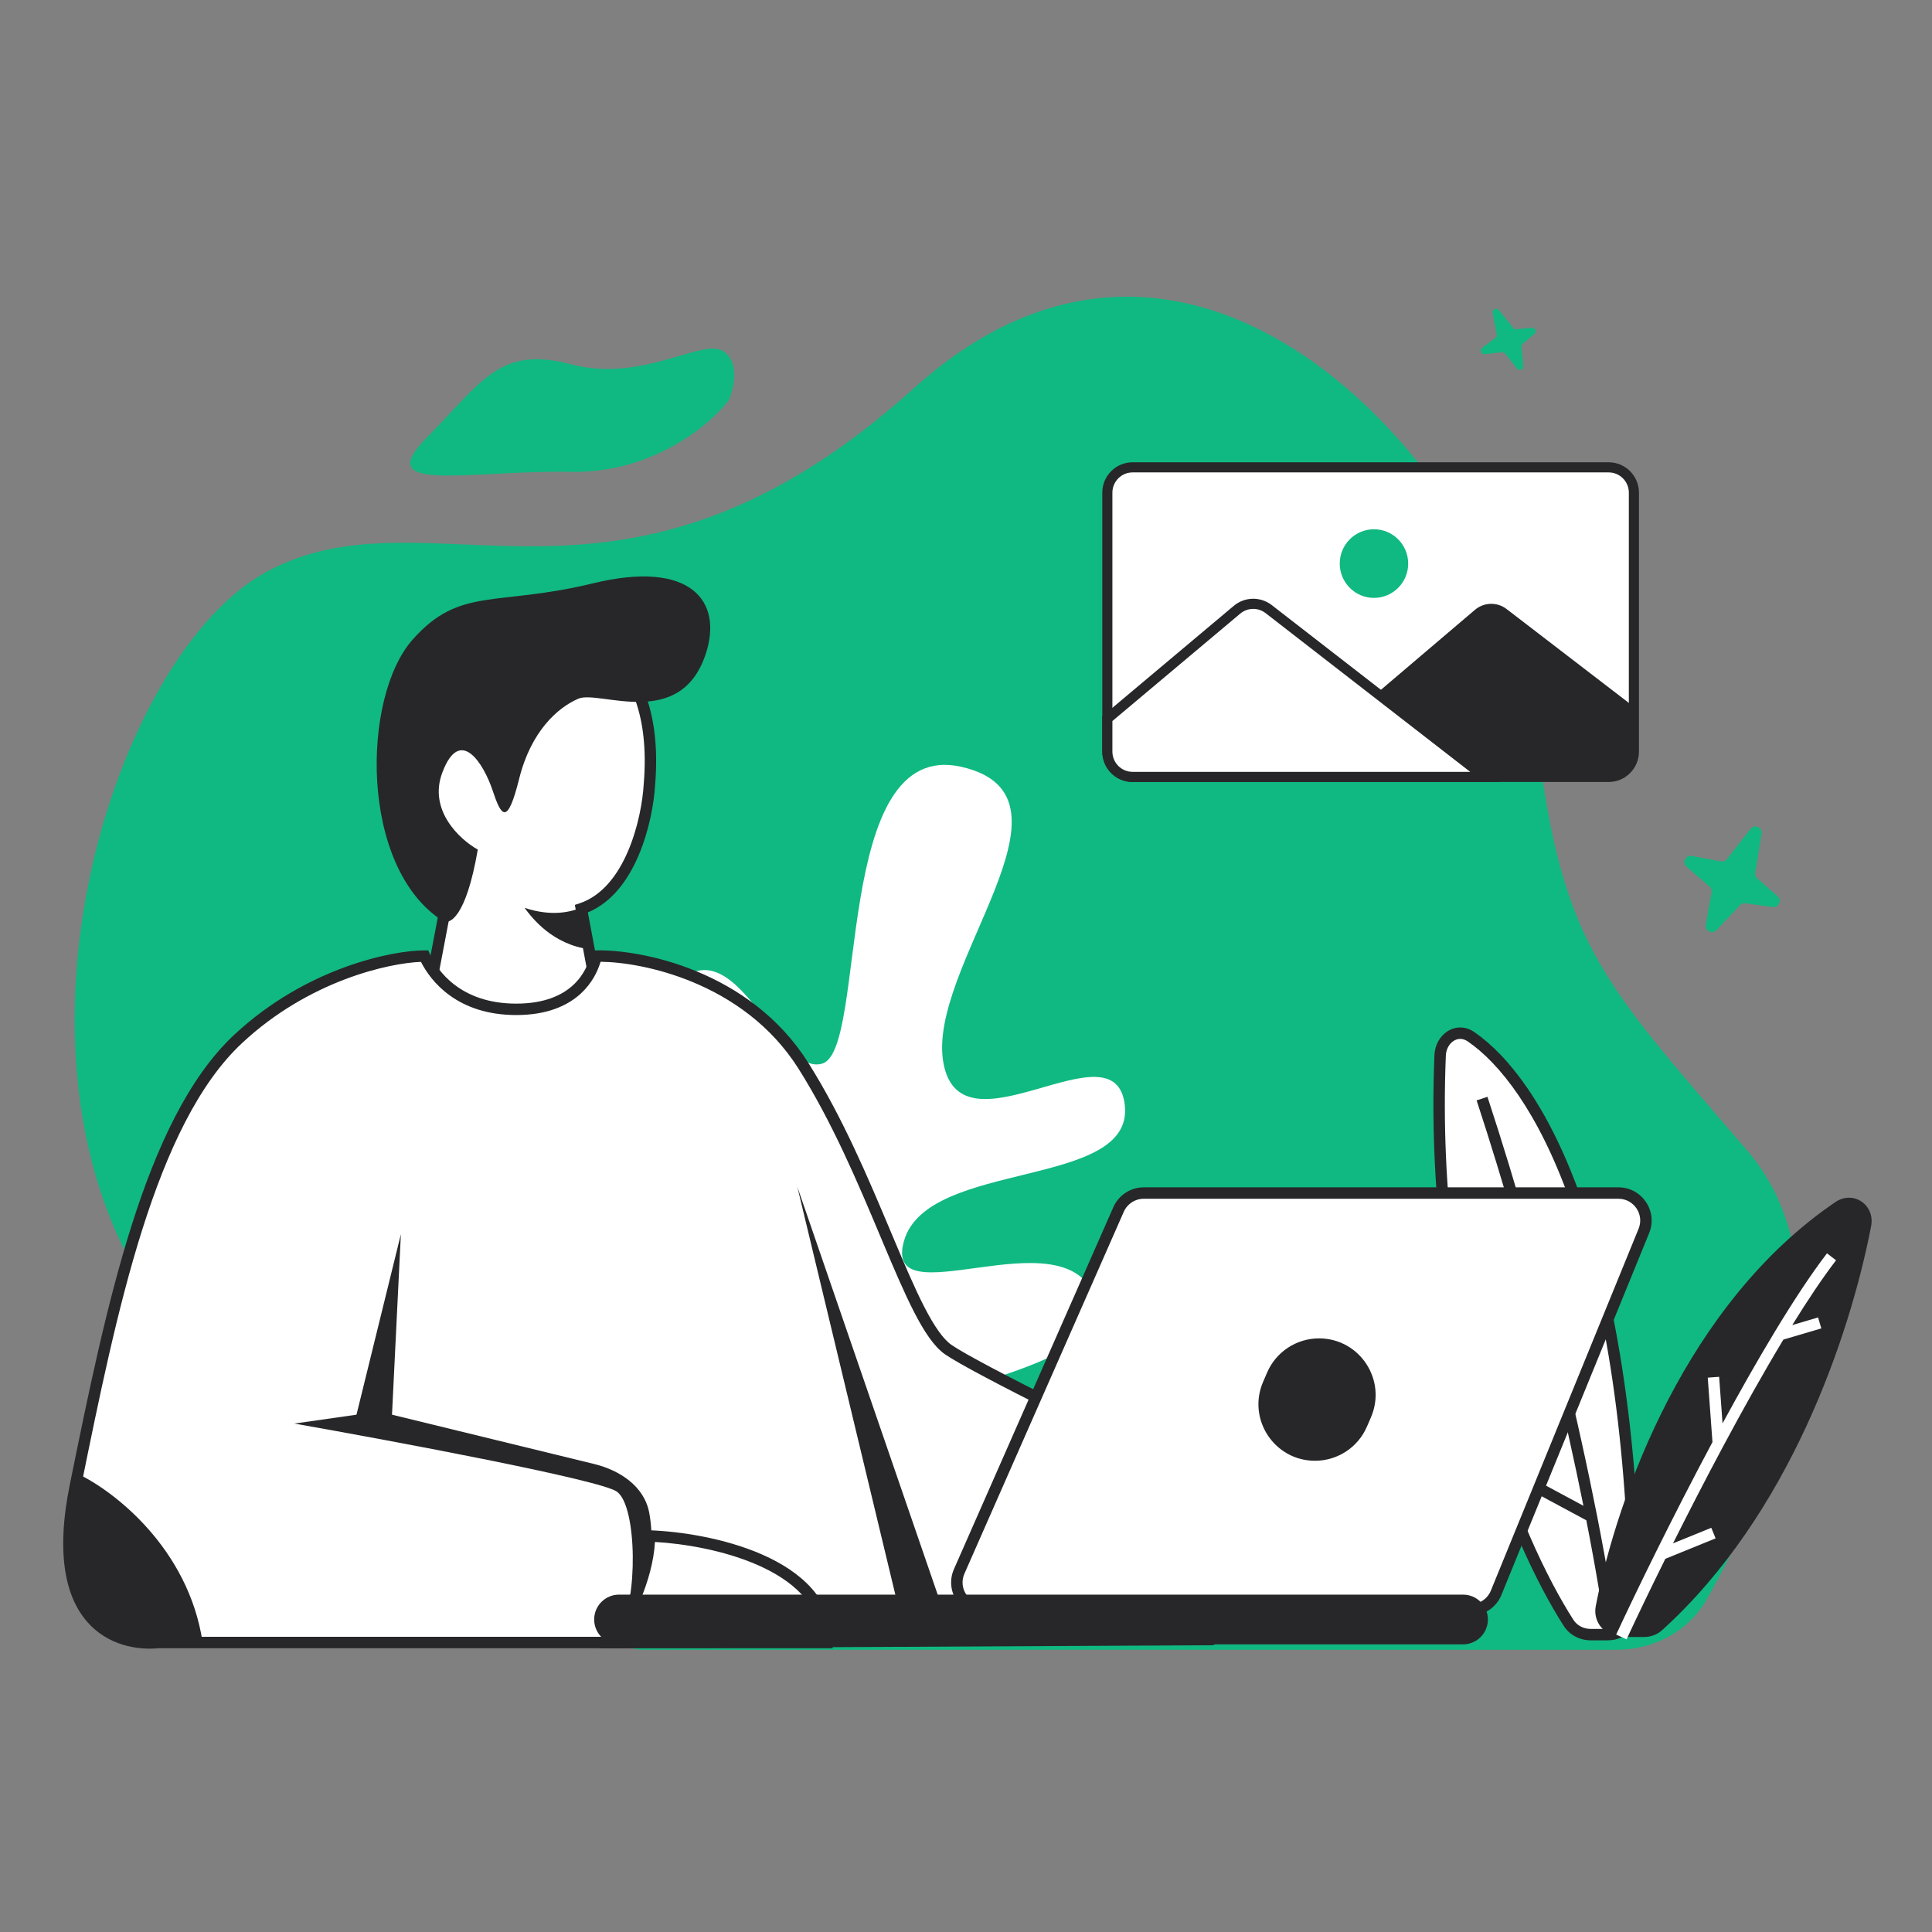 <svg xmlns="http://www.w3.org/2000/svg" fill="none" viewBox="0 0 3000 3000" id="ManWorkingonlaptop"><rect x="0" y="0" width="3000" height="3000" fill="#808080" stroke="none"/><path fill="#10b981" d="M2382.11 1109C2421.86 1465.58 2479.28 1514.01 2713.38 1786.95C2874.63 1974.97 2759.28 2291.8 2649.86 2483.95C2621.48 2533.78 2567.15 2561.77 2509.69 2561.77H999.891C871.992 2561.77 401.62 2193.53 310.605 2103.92C-51.578 1747.33 156.015 1029.75 412.193 888.878C668.37 748.004 959.883 1016.55 1419.24 602.727C1878.59 188.907 2345.3 778.82 2382.11 1109Z" class="colore7e8ff svgShape"></path><path fill="#10b981" d="M886.483 732.722C1013.29 735.067 1102.81 659.462 1131.72 621.367C1139.7 602.808 1149.07 561.587 1122.75 545.177C1089.85 524.664 997.138 594.994 886.483 565.69C775.827 536.386 748.91 592.063 662.179 679.975C575.448 767.887 727.975 729.792 886.483 732.722Z" class="colore7e8ff svgShape"></path><path fill="#ffffff" d="M948.893 2535.17H1404.08C1530.78 2488.65 1699.71 2432.83 1657.48 2325.84 1615.24 2218.85 1404.08 2363.06 1347.77 2260.72 1291.45 2158.38 1746.64 2144.43 1699.71 2014.18 1652.78 1883.93 1366.54 2051.39 1404.08 1925.79 1441.62 1800.2 1760.71 1846.71 1746.64 1716.47 1732.56 1586.22 1493.24 1800.2 1465.08 1651.34 1436.92 1502.49 1695.02 1237.34 1493.24 1190.82 1291.45 1144.3 1347.77 1628.08 1277.38 1651.34 1206.99 1674.6 1141.29 1423.41 1042.75 1535.05 944.201 1646.69 1113.13 1897.88 1042.75 2014.18 972.357 2130.47 873.812 1697.86 761.189 1897.88 671.091 2057.9 848.785 2389.42 948.893 2535.17zM691.401 1411.09L673.023 1507.57 691.401 1608.64C738.876 1614.77 835.663 1627.02 843.014 1627.02 850.365 1627.02 904.272 1581.08 930.307 1558.11L902.741 1411.09C979.926 1385.36 1005.35 1271.73 1008.41 1218.12 1026.79 997.595 879.769 970.029 852.203 970.029 824.637 970.029 650.052 970.029 627.08 1153.8 608.702 1300.82 662.303 1386.58 691.401 1411.09z" class="colorffffff svgShape"></path><path fill="#27272a" fill-rule="evenodd" d="M741.622 1001.06C694.102 1022.9 646.937 1066.42 635.877 1154.9C617.799 1299.53 670.728 1382.09 697.111 1404.31L701.08 1407.65L682.041 1507.61L698.963 1600.68C722.467 1603.7 754.997 1607.84 783.339 1611.33C798.856 1613.25 813.098 1614.96 823.91 1616.2C829.319 1616.83 833.842 1617.32 837.225 1617.66C838.919 1617.83 840.296 1617.96 841.339 1618.05C841.572 1618.07 841.784 1618.08 841.974 1618.1C842.313 1617.93 842.764 1617.68 843.338 1617.35C845.213 1616.25 847.764 1614.55 850.921 1612.28C857.2 1607.77 865.281 1601.44 874.06 1594.3C889.962 1581.37 907.809 1566.05 920.664 1554.78L892.603 1405.12L899.938 1402.68C934.985 1390.99 959.233 1358.97 975.221 1321.57C991.124 1284.38 998.075 1243.61 999.56 1217.62L999.567 1217.5L999.577 1217.39C1008.58 1109.3 977.048 1050.19 941.573 1017.94C905.613 985.247 864.242 978.894 852.203 978.894C838.604 978.894 789.727 978.938 741.622 1001.06ZM841.251 1618.42C841.251 1618.42 841.294 1618.4 841.374 1618.37C841.291 1618.41 841.251 1618.42 841.251 1618.42ZM852.126 961.164H852.203C867.731 961.164 913.652 968.594 953.499 1004.82C993.817 1041.47 1026.59 1106.38 1017.26 1218.75C1015.66 1246.35 1008.37 1289.14 991.523 1328.54C975.726 1365.49 950.831 1401.01 912.827 1416.78L939.948 1561.42L936.172 1564.75C923.102 1576.29 903.021 1593.6 885.249 1608.06C876.378 1615.27 867.976 1621.86 861.267 1626.68C857.93 1629.08 854.859 1631.15 852.278 1632.66C850.996 1633.41 849.67 1634.11 848.387 1634.66C847.361 1635.1 845.345 1635.89 843.014 1635.89C840.521 1635.89 832.371 1635.02 821.89 1633.82C811.003 1632.57 796.702 1630.84 781.169 1628.93C750.097 1625.1 714.014 1620.5 690.266 1617.44L683.838 1616.61L664.006 1507.53L681.757 1414.34C649.638 1383.84 600.356 1296.12 618.283 1152.7C630.194 1057.42 681.808 1009.04 734.215 984.946C785.943 961.164 838.045 961.164 852.126 961.164Z" clip-rule="evenodd" class="color032068 svgShape"></path><path fill="#ffffff" d="M245.742 2550.49H967.056L1881.33 2545.89C1937.91 2509 1953.74 2449.47 1953.89 2398.98C1954.02 2357.61 1924.2 2324.33 1886.93 2306.36C1738.88 2234.99 1514.17 2124.54 1472.43 2095.65C1412.71 2054.3 1357.58 1829.17 1247.31 1654.59C1159.1 1514.92 993.091 1483.07 925.707 1484.6C919.581 1512.16 893.546 1567.3 801.659 1567.3C709.772 1567.3 671.486 1512.16 659.234 1484.6C611.759 1484.6 480.054 1510.33 369.79 1613.24C232.055 1741.79 172.315 2035.51 117.215 2306.42L117.1 2306.99C72.994 2523.84 184.484 2556.61 245.742 2550.49Z" class="colorffffff svgShape"></path><path fill="#27272a" fill-rule="evenodd" d="M932.57 1493.42C928.271 1507.93 919.349 1526.73 901.84 1542.81C881.228 1561.74 849.511 1576.16 801.659 1576.16C710.792 1576.16 669.223 1524.42 653.683 1493.57C603.879 1495.48 480.124 1522.39 375.839 1619.72C308.722 1682.36 259.91 1786.06 220.966 1909.12C182.096 2031.95 153.475 2172.62 125.902 2308.19L125.787 2308.75C103.985 2415.95 121.189 2475 148.601 2506.54C176.071 2538.14 215.922 2544.56 244.86 2541.67L245.3 2541.62H967.056L1878.64 2537.04C1930.02 2502.31 1944.88 2447.15 1945.03 2398.95C1945.14 2362.24 1918.57 2331.46 1883.08 2314.35C1809.04 2278.65 1715.8 2233.17 1635.84 2193C1556.24 2153 1488.9 2117.83 1467.39 2102.94C1450.45 2091.21 1434.96 2067.51 1419.69 2037.9C1404.21 2007.89 1388.14 1970.08 1370.65 1928.52C1369.47 1925.71 1368.28 1922.87 1367.08 1920.02C1332.77 1838.41 1292.64 1742.96 1239.82 1659.32C1196.93 1591.41 1135.03 1549.56 1075.31 1524.83C1019.39 1501.69 965.829 1493.76 932.57 1493.42ZM1082.09 1508.45C1144.27 1534.19 1209.49 1578.1 1254.81 1649.86C1308.43 1734.76 1349.06 1831.41 1383.25 1912.74C1384.51 1915.73 1385.76 1918.7 1387 1921.64C1404.54 1963.35 1420.35 2000.49 1435.45 2029.78C1450.76 2059.46 1464.56 2079.41 1477.48 2088.36C1497.7 2102.36 1563.59 2136.86 1643.8 2177.16C1723.64 2217.27 1816.78 2262.7 1890.78 2298.38C1929.82 2317.2 1962.9 2352.99 1962.76 2399.01C1962.6 2451.12 1946.21 2514.17 1886.18 2553.32L1883.99 2554.75L967.101 2559.35L967.056 2559.35H246.177C213.876 2562.48 167.631 2555.46 135.219 2518.17C102.598 2480.64 86.109 2414.88 108.413 2305.22L108.584 2304.38C136.095 2169.12 164.881 2027.58 204.062 1903.77C243.198 1780.11 293.122 1672.67 363.741 1606.76C475.864 1502.11 609.83 1475.73 659.234 1475.73H664.995L667.335 1481C678.62 1506.39 714.275 1558.43 801.659 1558.43C845.695 1558.43 872.939 1545.28 889.847 1529.76C906.923 1514.07 914.267 1495.21 917.053 1482.67L918.56 1475.89L925.505 1475.74C960.434 1474.94 1020.01 1482.75 1082.09 1508.45Z" clip-rule="evenodd" class="color032068 svgShape"></path><path fill="#27272a" d="M553.563 2196.72L622.478 1916.47 608.695 2196.72 922.507 2273.26C962.8 2283.09 1000.48 2308.14 1008.1 2348.91 1021.71 2421.63 994.577 2498.97 962.46 2527.52 990.026 2488.07 990.026 2339.15 957.866 2316.18 932.137 2297.8 613.289 2238.07 457.081 2210.51L553.563 2196.72zM1238.13 1842.96L1408.12 2550.49H1481.63L1238.13 1842.96zM741.921 1319.2C723.543 1425.79 697.509 1437.12 686.788 1429.46 558.146 1346.77 561.25 1082.55 640.845 993.001 714.355 910.302 769.487 942.463 921.101 905.708 1072.71 868.954 1123.25 933.274 1095.69 1015.97 1056 1135.02 930.289 1071.11 898.129 1084.89 865.968 1098.67 824.619 1135.43 806.242 1208.94 787.864 1282.45 778.676 1268.66 764.893 1227.31 751.109 1185.96 714.355 1126.24 686.788 1199.75 664.736 1258.55 714.355 1303.89 741.921 1319.2z" class="color032068 svgShape"></path><path fill="#ffffff" d="M1284.06 2550.49C1284.06 2425.52 1098.76 2388.15 1008.4 2385.09C1008.4 2447.57 970.116 2521.39 948.676 2550.49H1284.06Z" class="colorffffff svgShape"></path><path fill="#27272a" fill-rule="evenodd" d="M999.537 2375.92L1008.7 2376.23C1054.61 2377.79 1124.72 2388.02 1183.69 2413.96C1242.39 2439.78 1292.93 2482.64 1292.93 2550.49V2559.35H931.132L941.539 2545.23C951.77 2531.35 966.361 2506.27 978.376 2476.95C990.413 2447.57 999.537 2414.71 999.537 2385.09V2375.92ZM1017.01 2394.35C1015.38 2424.5 1006.09 2456.08 994.783 2483.67C985.565 2506.17 974.831 2526.43 965.333 2541.62H1274.85C1270.72 2489.38 1230.1 2453.75 1176.55 2430.19C1123.91 2407.04 1061.27 2396.81 1017.01 2394.35Z" clip-rule="evenodd" class="color032068 svgShape"></path><path fill="#ffffff" d="M2177.04 2542.04C2177.04 2430.96 2030.19 2407.36 1950.98 2404.64C1950.98 2460.18 1901.8 2516.18 1883 2542.04H2177.04Z" class="colorffffff svgShape"></path><path fill="#27272a" fill-rule="evenodd" d="M1942.11 2395.46L1951.28 2395.78C1991.33 2397.15 2049.13 2403.8 2097.23 2424.57 2145.44 2445.39 2185.9 2481.47 2185.9 2542.04V2550.91H1865.6L1875.83 2536.83C1878.47 2533.2 1881.58 2529.13 1885 2524.66 1894.32 2512.45 1905.92 2497.27 1916.46 2479.88 1930.82 2456.17 1942.11 2429.97 1942.11 2404.64V2395.46zM1959.44 2413.87C1957.11 2440.83 1945.02 2466.94 1931.62 2489.06 1921.4 2505.93 1909.91 2521.25 1900.81 2533.18H2167.82C2164.18 2487.84 2132.52 2459.12 2090.2 2440.84 2048.35 2422.77 1997.8 2415.86 1959.44 2413.87zM107.27 2384.65C105.098 2473.35 136.199 2550.49 231.099 2550.49H314.674C292.622 2403.47 175.973 2314.65 120.839 2288.61 119.628 2294.56 118.421 2300.5 117.215 2306.42L117.1 2306.99C111.224 2335.88 108.109 2361.67 107.27 2384.65z" clip-rule="evenodd" class="color032068 svgShape"></path><path fill="#27272a" d="M814.557 1409.69C857.346 1423.95 886.992 1415.63 901.85 1409.69L915.633 1474.01C858.58 1466.88 826.443 1426.03 814.557 1409.69Z" class="color032068 svgShape"></path><path fill="#ffffff" d="M1719.47 765.021C1719.47 743.297 1737.03 725.686 1758.69 725.686H2497.89C2519.55 725.686 2537.11 743.297 2537.11 765.021V1167.06C2537.11 1188.79 2519.55 1206.4 2497.89 1206.4H1758.69C1737.03 1206.4 1719.47 1188.79 1719.47 1167.06V765.021Z" class="colorffffff svgShape"></path><path fill="#27272a" fill-rule="evenodd" d="M1711.63 765.021C1711.63 738.952 1732.7 717.819 1758.69 717.819H2497.89C2523.88 717.819 2544.95 738.952 2544.95 765.021V1167.06C2544.95 1193.13 2523.88 1214.27 2497.89 1214.27H1758.69C1732.7 1214.27 1711.63 1193.13 1711.63 1167.06V765.021ZM1758.69 733.553C1741.36 733.553 1727.32 747.642 1727.32 765.021V1167.06C1727.32 1184.44 1741.36 1198.53 1758.69 1198.53H2497.89C2515.22 1198.53 2529.26 1184.44 2529.26 1167.06V765.021C2529.26 747.642 2515.22 733.553 2497.89 733.553H1758.69Z" clip-rule="evenodd" class="color032068 svgShape"></path><path fill="#27272a" d="M2290.26 946.962L2091.63 1115.91V1164.24C2091.63 1185.96 2109.19 1203.57 2130.85 1203.57H2497.88C2519.54 1203.57 2537.1 1185.96 2537.1 1164.24V1097.49L2339.47 945.729C2324.82 934.479 2304.33 934.993 2290.26 946.962Z" class="color032068 svgShape"></path><path fill="#10b981" d="M2186.63 875.12C2186.63 904.552 2162.84 928.412 2133.5 928.412C2104.15 928.412 2080.36 904.552 2080.36 875.12C2080.36 845.688 2104.15 821.828 2133.5 821.828C2162.84 821.828 2186.63 845.688 2186.63 875.12Z" class="colore7e8ff svgShape"></path><path fill="#ffffff" d="M1920.82 946.785L1719.47 1115.91L1719.47 1167.06C1719.47 1188.79 1737.03 1206.4 1758.69 1206.4H2305.91L1970 945.826C1955.42 934.517 1934.95 934.915 1920.82 946.785Z" class="colorffffff svgShape"></path><path fill="#27272a" fill-rule="evenodd" d="M1965.2 952.049C1953.54 943.001 1937.16 943.32 1925.86 952.816L1727.32 1119.59L1727.32 1167.06C1727.32 1184.44 1741.36 1198.53 1758.69 1198.53H2282.95L1965.2 952.049ZM1915.79 940.754C1932.74 926.51 1957.3 926.032 1974.8 939.604L2328.88 1214.27H1758.69C1732.7 1214.27 1711.63 1193.13 1711.63 1167.06L1711.63 1112.24L1915.79 940.754Z" clip-rule="evenodd" class="color032068 svgShape"></path><path fill="#ffffff" d="M2236.23 1638.8C2218.68 2069.31 2353.51 2392.14 2435.72 2520.06C2443.2 2531.7 2456.18 2538.23 2470.02 2538.23H2496.76C2520.4 2538.23 2539.56 2518.7 2539.19 2495.06C2529.97 1918.08 2385.85 1679.43 2284.1 1609.77C2262.37 1594.9 2237.3 1612.49 2236.23 1638.8Z" class="colorffffff svgShape"></path><path fill="#27272a" fill-rule="evenodd" d="M2257.19 1616.31C2250.68 1620.47 2245.51 1628.7 2245.09 1639.16C2227.61 2067.78 2361.92 2388.82 2443.18 2515.26C2448.9 2524.17 2458.94 2529.36 2470.02 2529.36H2496.76C2515.43 2529.36 2530.62 2513.9 2530.32 2495.2C2525.72 2207.37 2487.48 2004.48 2437.99 1865.14C2388.45 1725.65 2327.87 1650.48 2279.1 1617.09C2271.28 1611.74 2263.43 1612.32 2257.19 1616.31ZM2247.64 1601.37C2259.64 1593.7 2275.19 1592.93 2289.11 1602.46C2342.09 1638.73 2404.44 1717.7 2454.7 1859.2C2505.01 2000.84 2543.43 2205.76 2548.05 2494.92C2548.51 2523.49 2525.37 2547.09 2496.76 2547.09H2470.02C2453.41 2547.09 2437.51 2539.24 2428.26 2524.85C2345.11 2395.46 2209.74 2070.84 2227.37 1638.44C2228.02 1622.59 2235.92 1608.86 2247.64 1601.37Z" clip-rule="evenodd" class="color032068 svgShape"></path><path fill="#27272a" d="M2849.91 1866.61C2619.66 2022.98 2511.65 2320.19 2477.88 2493.95C2472.96 2519.28 2492.88 2541.89 2518.68 2541.89H2553.04C2563.31 2541.89 2573.27 2538.23 2580.88 2531.34C2778.57 2352.54 2872.47 2074.42 2905.46 1904.09C2911.88 1870.93 2877.86 1847.64 2849.91 1866.61Z" class="color032068 svgShape"></path><path fill="#27272a" fill-rule="evenodd" d="M2309.72 1703.13C2333.62 1775.97 2355.24 1847.41 2374.69 1916.15C2390.43 1971.81 2404.75 2025.7 2417.7 2077.13L2443.43 2014.2L2459.84 2020.91L2424.94 2106.24C2447.69 2198.65 2465.87 2282.37 2479.82 2353.18C2495.96 2435.15 2506.44 2499.87 2511.76 2540.75L2494.17 2543.04C2489.01 2503.32 2478.86 2440.47 2463.23 2360.72L2385.1 2318.7L2393.5 2303.09L2458.75 2338.18C2445.24 2270.95 2428.09 2193 2407.04 2107.68C2392.74 2049.71 2376.64 1988.34 2358.66 1924.62L2278.82 1882.4L2287.11 1866.72L2351.94 1901.01C2334.05 1838.66 2314.39 1774.22 2292.87 1708.65L2309.72 1703.13Z" clip-rule="evenodd" class="color032068 svgShape"></path><path fill="#ffffff" fill-rule="evenodd" d="M2783 2057.55C2807.01 2018.74 2830.05 1984.3 2851 1956.95L2836.92 1946.17C2811.95 1978.77 2784.31 2020.9 2755.85 2067.97C2729.13 2112.15 2701.6 2160.81 2674.76 2210.25L2669.47 2137.91L2651.79 2139.2L2659.1 2239.31C2627.74 2297.98 2597.72 2356.78 2571.51 2409.62C2546.8 2459.45 2525.47 2504 2509.59 2538.16L2525.66 2545.63C2541.16 2512.31 2561.89 2469 2585.91 2420.51L2663.97 2388.77L2657.29 2372.35L2597.85 2396.51C2621.75 2348.75 2648.34 2296.99 2675.95 2245.41C2706.6 2188.14 2738.47 2131.13 2769.24 2080.09L2828.13 2062.73L2823.12 2045.72L2783 2057.55Z" clip-rule="evenodd" class="colorffffff svgShape"></path><path fill="#ffffff" d="M1736.91 1878.04L1489.44 2440C1477.02 2468.22 1497.68 2499.89 1528.51 2499.89H2283.65C2300.99 2499.89 2316.61 2489.4 2323.16 2473.34L2552.59 1911.37C2564.05 1883.3 2543.4 1852.56 2513.08 1852.56H1775.98C1759.06 1852.56 1743.73 1862.55 1736.91 1878.04Z" class="colorffffff svgShape"></path><path fill="#27272a" fill-rule="evenodd" d="M1775.98 1861.42C1762.57 1861.42 1750.43 1869.34 1745.03 1881.61L1497.56 2443.58C1487.71 2465.93 1504.08 2491.02 1528.51 2491.02H2283.65C2297.39 2491.02 2309.76 2482.71 2314.96 2469.99L2544.38 1908.02C2553.47 1885.78 2537.1 1861.42 2513.08 1861.42H1775.98ZM1728.8 1874.46C1737.04 1855.76 1755.54 1843.69 1775.98 1843.69H2513.08C2549.7 1843.69 2574.64 1880.81 2560.8 1914.72L2331.37 2476.69C2323.46 2496.08 2304.59 2508.75 2283.65 2508.75H1528.51C1491.28 2508.75 1466.33 2470.5 1481.33 2436.43L1728.8 1874.46Z" clip-rule="evenodd" class="color032068 svgShape"></path><path fill="#27272a" d="M1967.57 2131.26C1981.45 2099.08 2013.14 2078.23 2048.19 2078.23 2111.31 2078.23 2153.81 2142.84 2128.81 2200.8L2122.58 2215.24C2108.7 2247.43 2077.01 2268.27 2041.96 2268.27 1978.84 2268.27 1936.34 2203.67 1961.34 2145.71L1967.57 2131.26zM2271.79 2553.34H961.234C939.915 2553.34 922.632 2536.06 922.632 2514.74 922.632 2493.42 939.915 2476.13 961.234 2476.13H2271.79C2299.46 2476.13 2318.14 2504.37 2307.32 2529.83 2301.27 2544.08 2287.28 2553.34 2271.79 2553.34z" class="color032068 svgShape"></path><path fill="#10b981" d="M2317.83 485.911L2324.2 519.241C2324.59 521.269 2323.82 523.308 2322.2 524.527L2301.61 540.03C2297.18 543.366 2300.22 550.535 2305.8 549.912L2332.22 546.964C2334.14 546.748 2336.08 547.568 2337.3 549.119L2355.53 572.3C2358.96 576.658 2365.84 574.086 2365.31 568.641L2362.42 538.509C2362.25 536.74 2362.94 535.025 2364.29 533.902L2382.59 518.58C2386.72 515.129 2383.65 508.3 2378.23 508.862L2354.7 511.301C2352.81 511.497 2350.92 510.702 2349.71 509.198L2327.5 481.685C2323.87 477.185 2316.76 480.293 2317.83 485.911zM2718.2 1287.12L2681.64 1334.03C2679.42 1336.89 2675.79 1338.26 2672.24 1337.59L2627.05 1329.11C2617.33 1327.28 2611.47 1339.52 2618.97 1345.98L2654.48 1376.54C2657.07 1378.77 2658.3 1382.21 2657.7 1385.58L2648.79 1435.96C2647.12 1445.44 2658.76 1451.3 2665.35 1444.3L2701.83 1405.58C2703.97 1403.31 2707.07 1402.21 2710.17 1402.63L2752.38 1408.39C2761.89 1409.69 2767.28 1397.81 2760.05 1391.49L2728.65 1364.04C2726.13 1361.84 2724.93 1358.49 2725.47 1355.18L2735.37 1294.65C2736.99 1284.75 2724.36 1279.22 2718.2 1287.12z" class="colore7e8ff svgShape"></path></svg>
